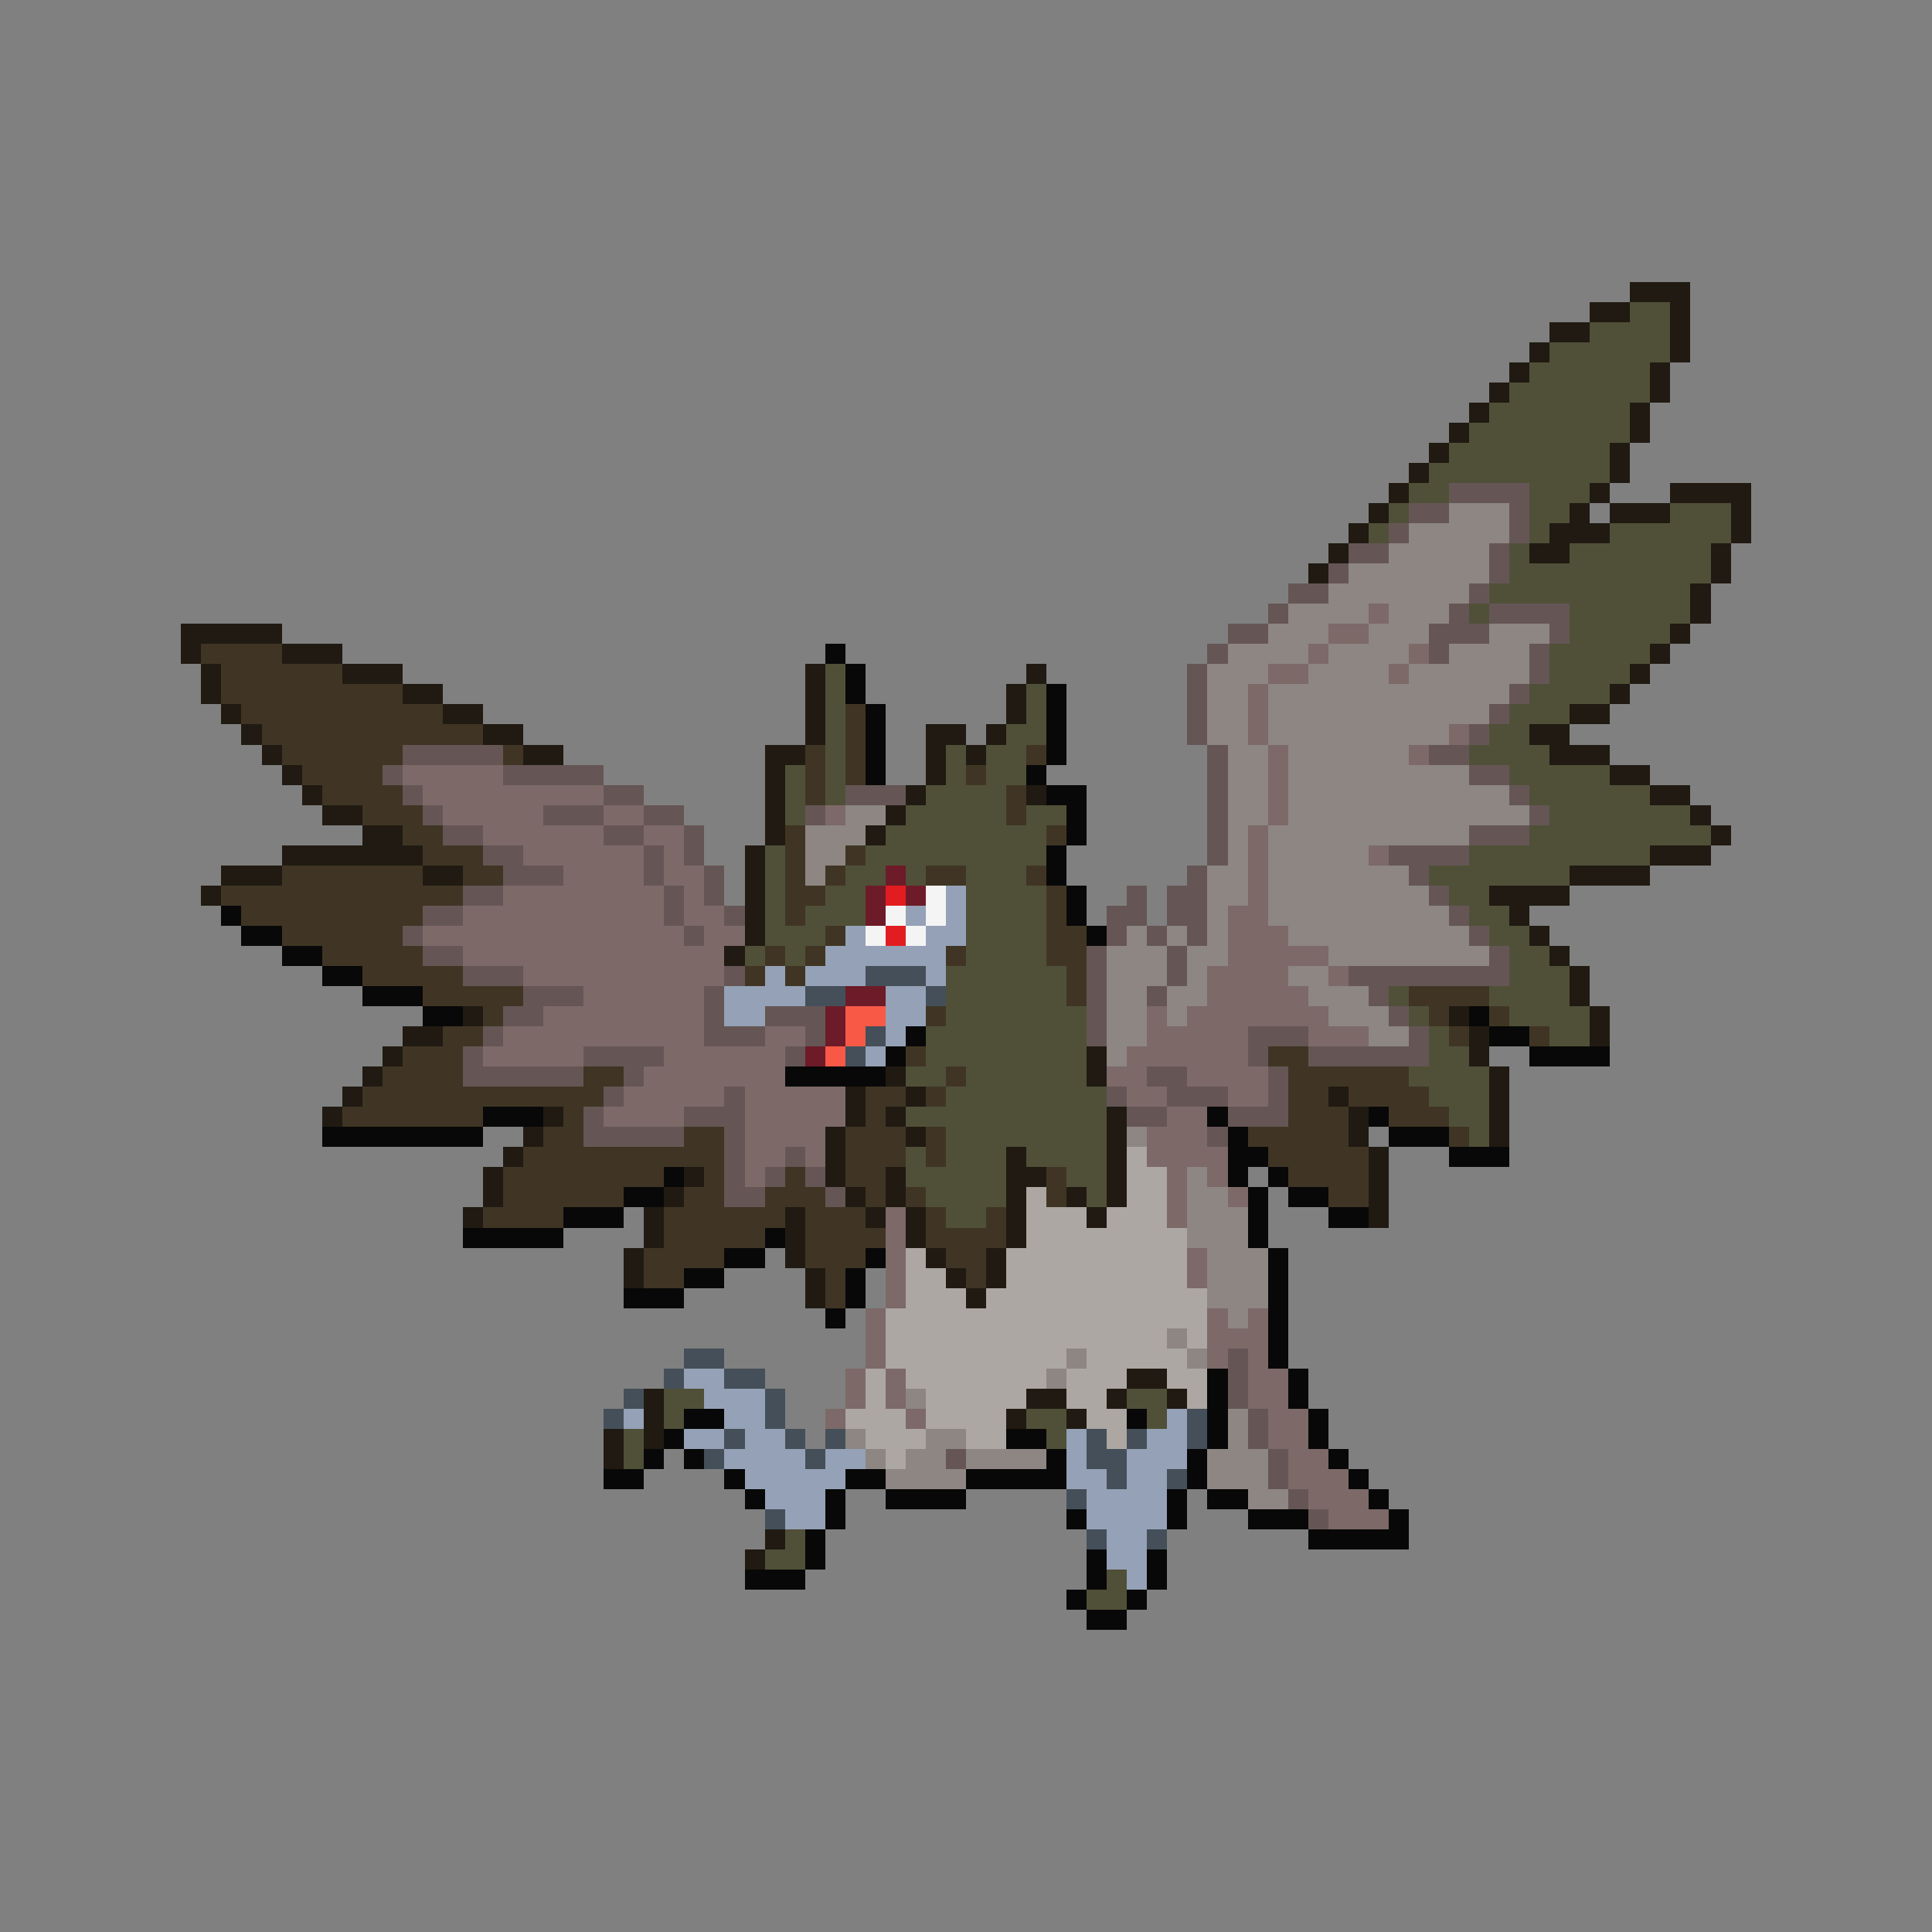 <svg xmlns="http://www.w3.org/2000/svg" viewBox="0 -0.5 96 96" shape-rendering="crispEdges">
<rect x="0" y="-0.5" width="96" height="96" fill="#808080" stroke="none"/>
<path stroke="#201a12" d="M81 14h3M79 15h2M83 15h1M77 16h2M83 16h1M76 17h1M83 17h1M75 18h1M82 18h1M74 19h1M82 19h1M73 20h1M81 20h1M72 21h1M81 21h1M71 22h1M80 22h1M70 23h1M80 23h1M69 24h1M79 24h1M83 24h4M68 25h1M78 25h1M80 25h3M86 25h1M67 26h1M77 26h3M86 26h1M66 27h1M76 27h2M85 27h1M65 28h1M85 28h1M84 29h1M84 30h1M9 31h5M83 31h1M9 32h1M14 32h3M82 32h1M10 33h1M17 33h3M40 33h1M51 33h1M81 33h1M10 34h1M20 34h2M40 34h1M50 34h1M80 34h1M11 35h1M22 35h2M40 35h1M50 35h1M78 35h2M12 36h1M24 36h2M40 36h1M46 36h2M49 36h1M76 36h2M13 37h1M26 37h2M38 37h2M46 37h1M48 37h1M77 37h3M14 38h1M38 38h1M46 38h1M80 38h2M15 39h1M38 39h1M45 39h1M51 39h1M82 39h2M16 40h2M38 40h1M44 40h1M84 40h1M18 41h2M38 41h1M43 41h1M85 41h1M14 42h7M37 42h1M82 42h3M11 43h3M21 43h2M37 43h1M78 43h4M10 44h1M37 44h1M74 44h4M37 45h1M75 45h1M37 46h1M76 46h1M36 47h1M77 47h1M78 48h1M78 49h1M23 50h1M72 50h1M79 50h1M20 51h2M73 51h1M79 51h1M19 52h1M54 52h1M73 52h1M18 53h1M44 53h1M54 53h1M74 53h1M17 54h1M42 54h1M45 54h1M66 54h1M74 54h1M16 55h1M27 55h1M42 55h1M44 55h1M55 55h1M67 55h1M74 55h1M26 56h1M41 56h1M45 56h1M55 56h1M67 56h1M74 56h1M25 57h1M41 57h1M50 57h1M55 57h1M68 57h1M24 58h1M34 58h1M41 58h1M44 58h1M50 58h2M55 58h1M68 58h1M24 59h1M33 59h1M42 59h1M44 59h1M50 59h1M53 59h1M55 59h1M68 59h1M23 60h1M32 60h1M39 60h1M43 60h1M45 60h1M50 60h1M54 60h1M68 60h1M32 61h1M39 61h1M45 61h1M50 61h1M31 62h1M39 62h1M46 62h1M49 62h1M31 63h1M40 63h1M47 63h1M49 63h1M40 64h1M48 64h1M56 68h2M32 69h1M51 69h2M55 69h1M58 69h1M32 70h1M50 70h1M53 70h1M30 71h1M32 71h1M30 72h1M38 76h1M37 77h1" />
<path stroke="#505038" d="M81 15h2M79 16h4M77 17h6M76 18h6M75 19h7M74 20h7M73 21h8M72 22h8M71 23h9M70 24h2M76 24h3M69 25h1M76 25h2M83 25h3M68 26h1M76 26h1M80 26h6M75 27h1M78 27h7M75 28h10M74 29h10M73 30h1M78 30h6M78 31h5M77 32h5M41 33h1M77 33h4M41 34h1M51 34h1M76 34h4M41 35h1M51 35h1M75 35h3M41 36h1M50 36h2M74 36h2M41 37h1M47 37h1M49 37h2M73 37h4M39 38h1M41 38h1M47 38h1M49 38h2M75 38h5M39 39h1M41 39h1M46 39h4M76 39h6M39 40h1M45 40h5M51 40h2M77 40h7M44 41h8M76 41h9M38 42h1M43 42h9M73 42h9M38 43h1M42 43h2M45 43h1M48 43h3M71 43h7M38 44h1M41 44h2M48 44h4M72 44h2M38 45h1M40 45h3M48 45h4M73 45h2M38 46h3M48 46h4M74 46h2M37 47h1M39 47h1M48 47h4M75 47h2M47 48h6M75 48h3M47 49h6M69 49h1M74 49h4M47 50h7M70 50h1M75 50h4M46 51h8M71 51h1M77 51h2M46 52h8M71 52h2M45 53h2M48 53h6M70 53h4M47 54h8M71 54h3M45 55h10M72 55h2M47 56h8M73 56h1M45 57h1M47 57h3M51 57h4M45 58h5M53 58h2M46 59h4M54 59h1M47 60h2M33 69h2M56 69h2M33 70h1M51 70h2M57 70h1M31 71h1M52 71h1M31 72h1M39 76h1M38 77h2M55 78h1M54 79h2" />
<path stroke="#655655" d="M72 24h4M70 25h2M75 25h1M69 26h1M75 26h1M67 27h2M74 27h1M66 28h1M74 28h1M64 29h2M73 29h1M63 30h1M72 30h1M74 30h4M61 31h2M71 31h3M77 31h1M60 32h1M71 32h1M76 32h1M59 33h1M76 33h1M59 34h1M75 34h1M59 35h1M74 35h1M59 36h1M73 36h1M20 37h5M60 37h1M71 37h2M19 38h1M25 38h5M60 38h1M73 38h2M20 39h1M30 39h2M42 39h3M60 39h1M75 39h1M21 40h1M27 40h3M32 40h2M40 40h1M60 40h1M76 40h1M22 41h2M30 41h2M34 41h1M60 41h1M73 41h3M24 42h2M32 42h1M34 42h1M60 42h1M69 42h4M25 43h3M32 43h1M35 43h1M59 43h1M70 43h1M23 44h2M33 44h1M35 44h1M56 44h1M58 44h2M71 44h1M21 45h2M33 45h1M36 45h1M55 45h2M58 45h2M72 45h1M20 46h1M34 46h1M55 46h1M57 46h1M59 46h1M73 46h1M21 47h2M54 47h1M58 47h1M74 47h1M23 48h3M36 48h1M54 48h1M58 48h1M67 48h8M26 49h3M35 49h1M54 49h1M57 49h1M68 49h1M25 50h2M35 50h1M38 50h3M54 50h1M69 50h1M24 51h1M35 51h3M40 51h1M54 51h1M62 51h3M70 51h1M23 52h1M29 52h4M39 52h1M62 52h1M65 52h6M23 53h6M31 53h1M57 53h2M63 53h1M30 54h1M36 54h1M55 54h1M58 54h3M63 54h1M29 55h1M34 55h3M56 55h2M61 55h3M29 56h5M36 56h1M60 56h1M36 57h1M39 57h1M36 58h1M38 58h1M40 58h1M36 59h2M41 59h1M61 67h1M61 68h1M61 69h1M62 70h1M62 71h1M47 72h1M63 72h1M63 73h1M64 74h1M65 75h1" />
<path stroke="#8d8682" d="M72 25h3M70 26h5M69 27h5M67 28h7M66 29h7M64 30h4M69 30h3M63 31h3M68 31h3M74 31h3M61 32h4M66 32h4M72 32h4M60 33h3M65 33h4M70 33h6M60 34h2M63 34h12M60 35h2M63 35h11M60 36h2M63 36h9M61 37h2M64 37h6M61 38h2M64 38h9M61 39h2M64 39h11M42 40h2M61 40h2M64 40h12M40 41h3M61 41h1M63 41h10M40 42h2M61 42h1M63 42h5M40 43h1M60 43h2M63 43h7M60 44h2M63 44h8M60 45h1M63 45h9M56 46h1M58 46h1M60 46h1M64 46h9M55 47h3M59 47h2M66 47h8M55 48h3M59 48h1M64 48h2M55 49h2M58 49h2M65 49h3M55 50h2M58 50h1M66 50h3M55 51h2M68 51h2M55 52h1M56 56h1M59 58h1M59 59h2M59 60h3M59 61h3M60 62h3M60 63h3M60 64h3M61 65h1M58 66h1M53 67h1M59 67h1M52 68h1M45 69h1M61 70h1M42 71h1M46 71h2M61 71h1M43 72h1M45 72h2M48 72h4M60 72h3M44 73h4M60 73h3M62 74h2" />
<path stroke="#7c6968" d="M68 30h1M66 31h2M65 32h1M70 32h1M63 33h2M69 33h1M62 34h1M62 35h1M62 36h1M72 36h1M63 37h1M70 37h1M20 38h5M63 38h1M21 39h9M63 39h1M22 40h5M30 40h2M41 40h1M63 40h1M24 41h6M32 41h2M62 41h1M26 42h6M33 42h1M62 42h1M68 42h1M28 43h4M33 43h2M62 43h1M25 44h8M34 44h1M62 44h1M23 45h10M34 45h2M61 45h2M21 46h13M35 46h2M61 46h3M23 47h13M61 47h5M26 48h10M60 48h4M66 48h1M29 49h6M60 49h5M27 50h8M57 50h1M59 50h7M25 51h10M38 51h2M57 51h5M65 51h3M24 52h5M33 52h6M56 52h6M32 53h7M55 53h2M59 53h4M31 54h5M37 54h5M56 54h2M61 54h2M30 55h4M37 55h5M58 55h2M37 56h4M57 56h3M37 57h2M40 57h1M57 57h4M37 58h1M58 58h1M60 58h1M58 59h1M61 59h1M44 60h1M58 60h1M44 61h1M44 62h1M59 62h1M44 63h1M59 63h1M44 64h1M43 65h1M60 65h1M62 65h1M43 66h1M60 66h3M43 67h1M60 67h1M62 67h1M42 68h1M44 68h1M62 68h2M42 69h1M44 69h1M62 69h2M41 70h1M45 70h1M63 70h2M63 71h2M64 72h2M64 73h3M65 74h3M66 75h3" />
<path stroke="#403524" d="M10 32h4M11 33h6M11 34h9M12 35h10M42 35h1M13 36h11M42 36h1M14 37h6M25 37h1M40 37h1M42 37h1M51 37h1M15 38h4M40 38h1M42 38h1M48 38h1M16 39h4M40 39h1M50 39h1M18 40h3M50 40h1M20 41h2M39 41h1M52 41h1M21 42h3M39 42h1M42 42h1M14 43h7M23 43h2M39 43h1M41 43h1M46 43h2M51 43h1M11 44h12M39 44h2M52 44h1M12 45h9M39 45h1M52 45h1M14 46h6M41 46h1M52 46h2M16 47h5M38 47h1M40 47h1M47 47h1M52 47h2M18 48h5M37 48h1M39 48h1M53 48h1M21 49h5M53 49h1M70 49h4M24 50h1M46 50h1M71 50h1M74 50h1M22 51h2M72 51h1M76 51h1M20 52h3M45 52h1M63 52h2M19 53h4M29 53h2M47 53h1M64 53h6M18 54h12M43 54h2M46 54h1M64 54h2M67 54h4M17 55h7M28 55h1M43 55h1M64 55h3M69 55h3M27 56h2M34 56h2M42 56h3M46 56h1M62 56h5M72 56h1M26 57h10M42 57h3M46 57h1M63 57h5M25 58h8M35 58h1M39 58h1M42 58h2M52 58h1M64 58h4M25 59h6M34 59h2M38 59h3M43 59h1M45 59h1M52 59h1M66 59h2M24 60h4M33 60h6M40 60h3M46 60h1M49 60h1M33 61h5M40 61h4M46 61h4M32 62h4M40 62h3M47 62h2M32 63h2M41 63h1M48 63h1M41 64h1" />
<path stroke="#080808" d="M41 32h1M42 33h1M42 34h1M52 34h1M43 35h1M52 35h1M43 36h1M52 36h1M43 37h1M52 37h1M43 38h1M51 38h1M52 39h2M53 40h1M53 41h1M52 42h1M52 43h1M53 44h1M11 45h1M53 45h1M12 46h2M54 46h1M14 47h2M16 48h2M18 49h3M21 50h2M73 50h1M45 51h1M74 51h2M44 52h1M76 52h4M39 53h5M24 55h3M60 55h1M68 55h1M16 56h8M61 56h1M69 56h3M61 57h2M72 57h3M33 58h1M61 58h1M63 58h1M31 59h2M62 59h1M64 59h2M28 60h3M62 60h1M66 60h2M23 61h5M38 61h1M62 61h1M36 62h2M43 62h1M63 62h1M34 63h2M42 63h1M63 63h1M31 64h3M42 64h1M63 64h1M41 65h1M63 65h1M63 66h1M63 67h1M60 68h1M64 68h1M60 69h1M64 69h1M34 70h2M56 70h1M60 70h1M65 70h1M33 71h1M50 71h2M60 71h1M65 71h1M32 72h1M34 72h1M52 72h1M59 72h1M66 72h1M30 73h2M36 73h1M42 73h2M48 73h5M59 73h1M67 73h1M37 74h1M41 74h1M44 74h4M58 74h1M60 74h2M68 74h1M41 75h1M53 75h1M58 75h1M62 75h3M69 75h1M40 76h1M65 76h5M40 77h1M54 77h1M57 77h1M37 78h3M54 78h1M57 78h1M53 79h1M56 79h1M54 80h2" />
<path stroke="#6d1b29" d="M44 43h1M43 44h1M45 44h1M43 45h1M42 49h2M41 50h1M41 51h1M40 52h1" />
<path stroke="#e21d22" d="M44 44h1M44 46h1" />
<path stroke="#f4f4f4" d="M46 44h1M44 45h1M46 45h1M43 46h1M45 46h1" />
<path stroke="#95a1b6" d="M47 44h1M45 45h1M47 45h1M42 46h1M46 46h2M41 47h6M38 48h1M40 48h3M46 48h1M36 49h4M44 49h2M36 50h2M44 50h2M44 51h1M43 52h1M34 68h2M35 69h3M31 70h1M36 70h2M58 70h1M34 71h2M37 71h2M53 71h1M57 71h2M36 72h4M41 72h2M53 72h1M56 72h3M37 73h5M53 73h2M56 73h2M38 74h3M54 74h4M39 75h2M54 75h4M55 76h2M55 77h2M56 78h1" />
<path stroke="#444f59" d="M43 48h3M40 49h2M46 49h1M43 51h1M42 52h1M34 67h2M33 68h1M36 68h2M31 69h1M38 69h1M30 70h1M38 70h1M59 70h1M36 71h1M39 71h1M41 71h1M54 71h1M56 71h1M59 71h1M35 72h1M40 72h1M54 72h2M55 73h1M58 73h1M53 74h1M38 75h1M54 76h1M57 76h1" />
<path stroke="#f85947" d="M42 50h2M42 51h1M41 52h1" />
<path stroke="#aca7a2" d="M56 57h1M56 58h2M51 59h1M56 59h2M51 60h3M55 60h3M51 61h8M45 62h1M50 62h9M45 63h2M50 63h9M45 64h3M49 64h11M44 65h16M44 66h14M59 66h1M44 67h9M54 67h5M43 68h1M45 68h7M53 68h3M58 68h2M43 69h1M46 69h5M53 69h2M59 69h1M42 70h3M46 70h4M54 70h2M43 71h3M48 71h2M55 71h1M44 72h1" />
</svg>